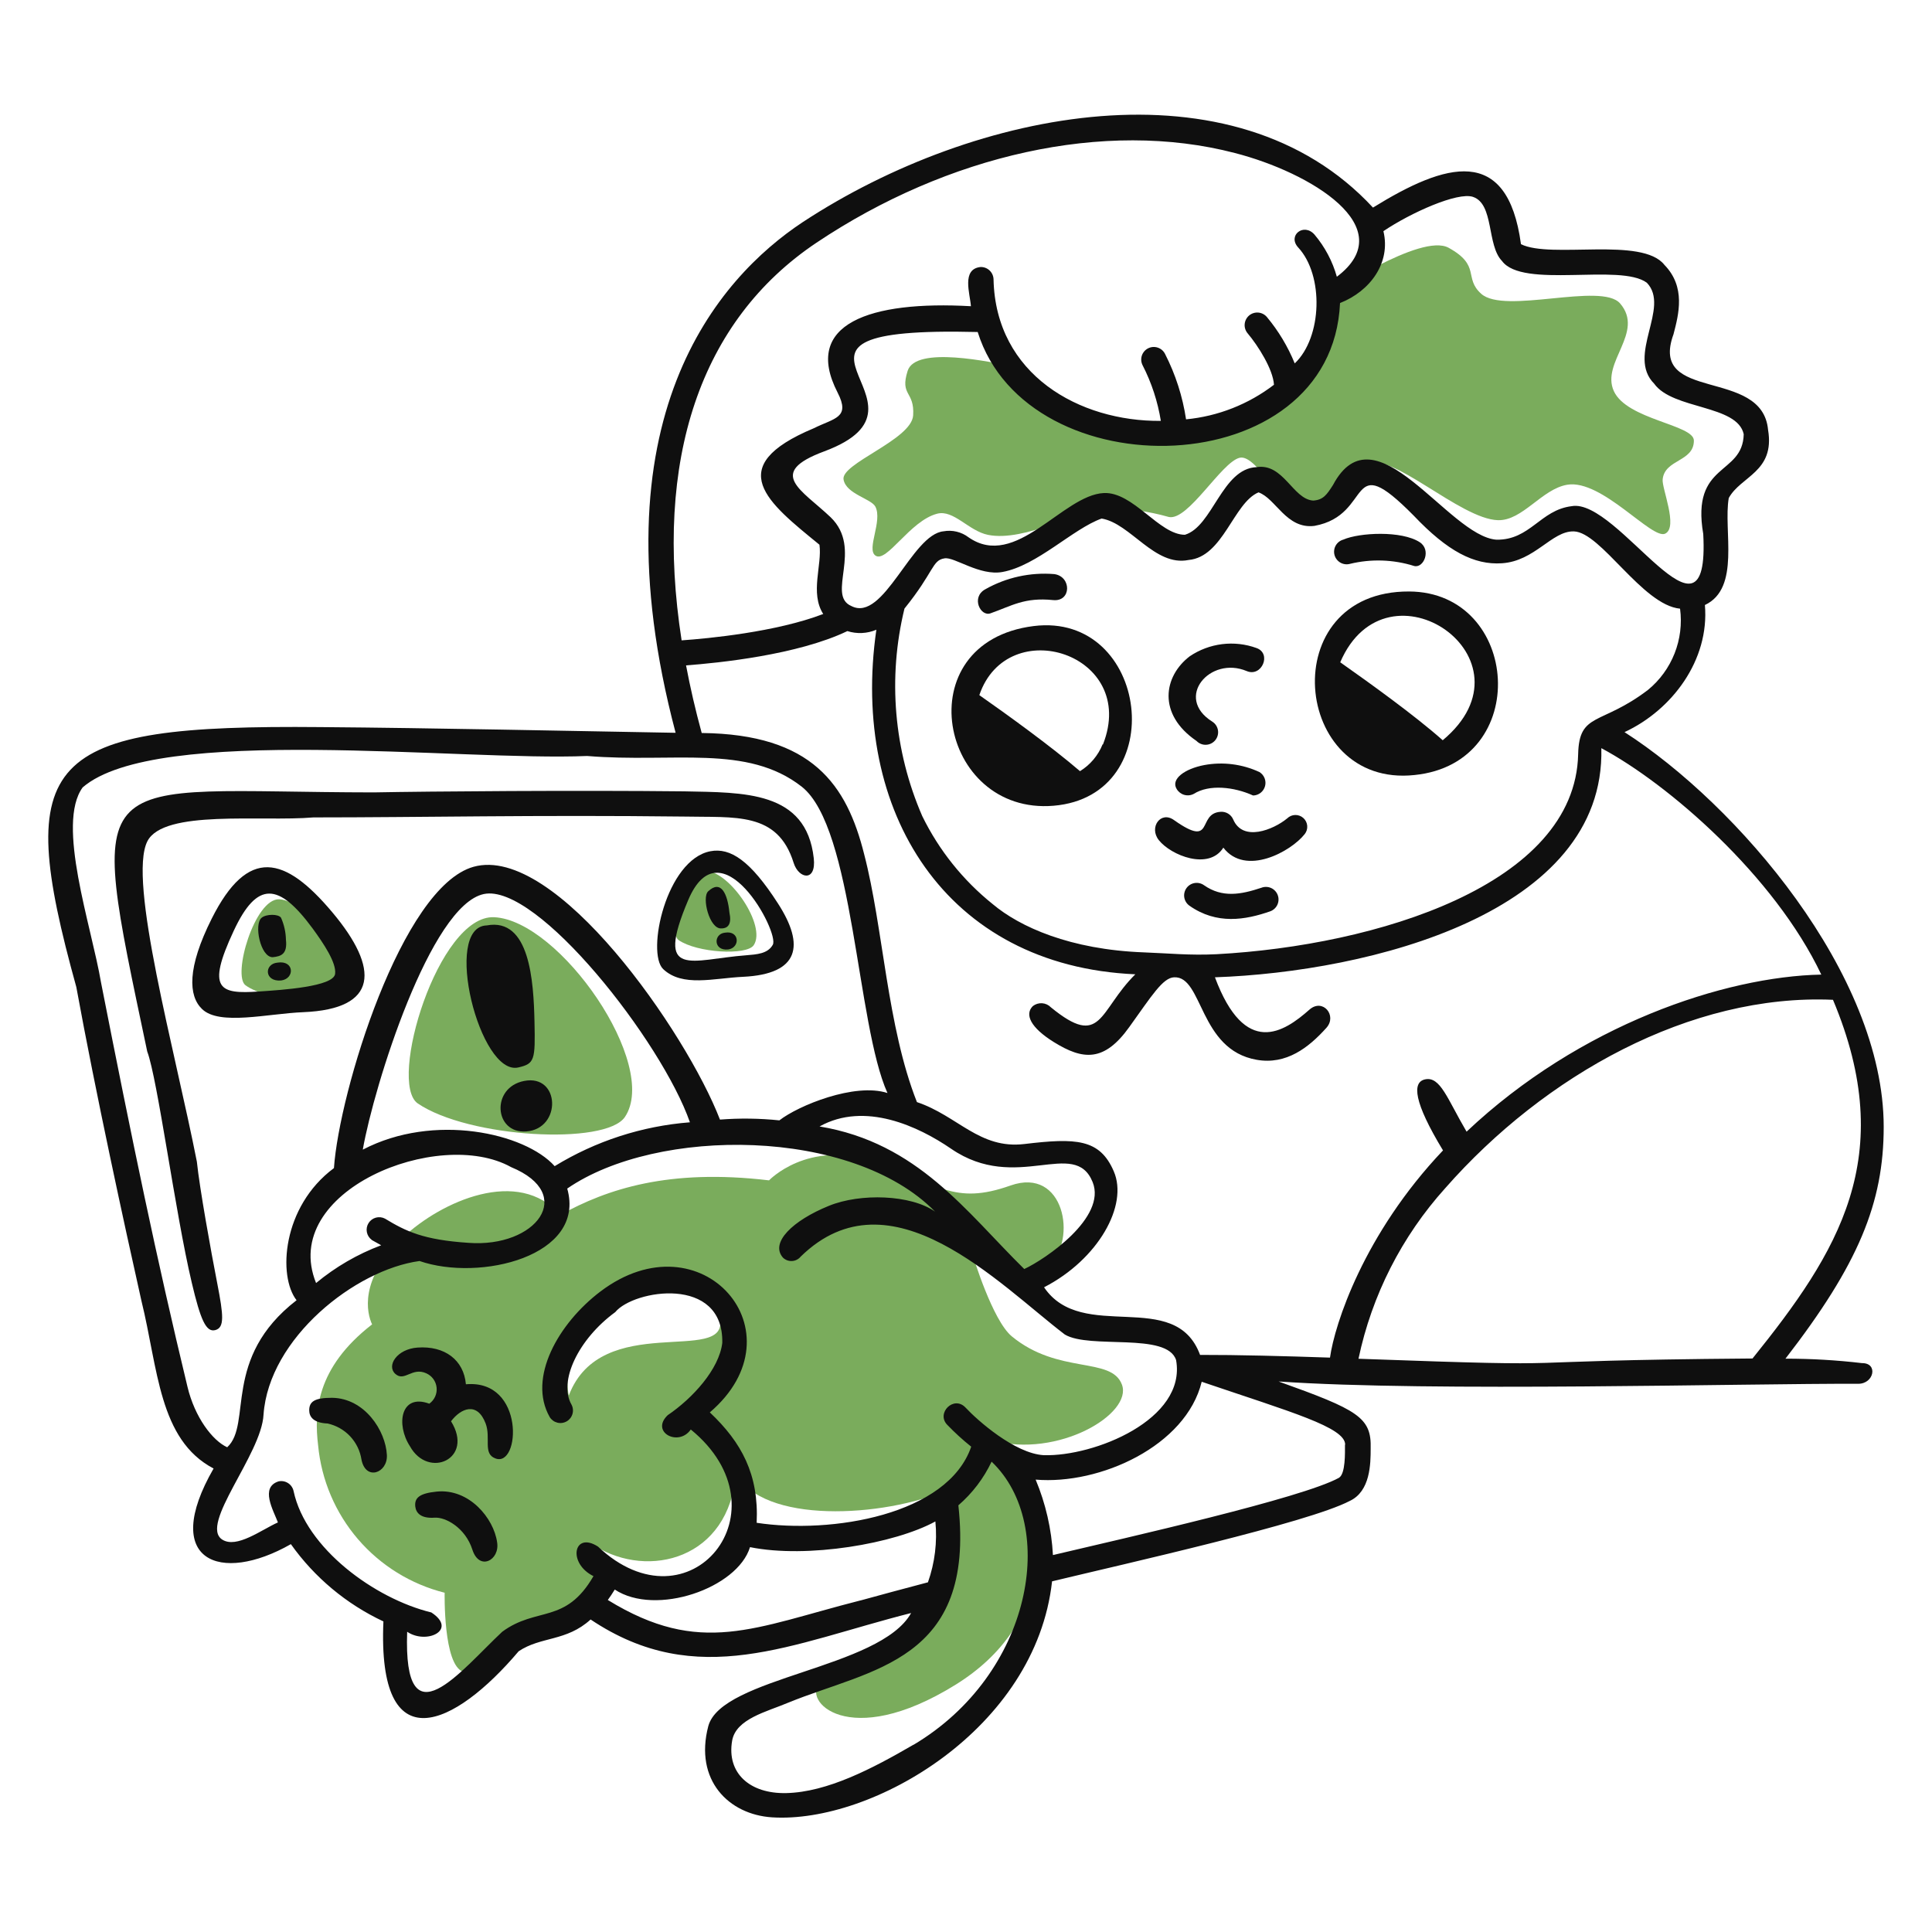 <svg width="159" height="159" viewBox="0 0 159 159" fill="none" xmlns="http://www.w3.org/2000/svg">
<path d="M92.331 113.947C91.457 111.618 87.108 113.152 83.26 109.972C81.671 108.644 80.081 103.373 80.081 103.373C80.081 103.373 84.055 106.204 86.353 104.121C88.651 102.038 87.609 96.004 83.173 97.562C78.467 99.231 77.242 97.443 71.868 95.606C66.494 93.77 63.29 97.141 63.29 97.141C55.03 96.163 49.974 97.848 46.102 99.987C42.684 96.012 36.324 98.858 33.16 101.839C29.495 105.289 30.202 108.104 30.623 108.994C25.989 112.587 25.854 116.236 26.18 118.947C26.448 121.798 27.594 124.496 29.459 126.668C31.324 128.84 33.817 130.382 36.594 131.079C36.594 131.079 36.467 137.042 38.12 137.582C39.774 138.123 40.418 136.064 43.685 134.402C47.215 133.48 50.96 129.823 48.988 127.247C53.384 129.974 60.015 128.313 60.563 121.237C62.726 125.435 72.655 124.926 78.053 122.596C78.705 127.597 77.115 132.327 74.953 134.355C71.773 137.312 69.157 137.073 67.527 138.473C65.898 139.872 69.769 144.157 78.657 138.64C86.536 133.742 87.108 125.339 81.631 118.542C87.069 120.045 93.238 116.356 92.331 113.947ZM46.818 114.829C46.762 114.957 45.736 109.042 50.991 106.299C54.609 104.407 58.79 105.695 59.259 108.581C59.872 112.365 49.489 107.849 46.818 114.829Z" fill="#7AAC5C"/>
<path d="M34.384 90.813C31.887 89.111 36.077 75.263 40.672 75.485C46.078 75.747 54.314 87.633 51.428 91.926C49.846 94.279 38.557 93.651 34.384 90.813Z" fill="#7AAC5C"/>
<path d="M20.209 81.09C19.104 80.295 20.956 73.935 22.984 74.007C25.369 74.126 29.01 79.619 27.754 81.607C27.03 82.68 22.054 82.418 20.209 81.09Z" fill="#7AAC5C"/>
<path d="M55.849 77.369C54.935 76.733 56.461 71.597 58.131 71.677C60.094 71.78 63.084 76.184 62.034 77.782C61.462 78.657 57.36 78.418 55.849 77.369Z" fill="#7AAC5C"/>
<path d="M109.328 24.271C109.328 24.271 116.937 19.135 119.218 20.391C121.897 21.87 120.435 22.856 121.897 24.175C123.813 25.909 131.787 23.198 133.329 24.97C135.381 27.355 131.739 29.812 132.813 32.181C133.886 34.55 139.403 34.94 139.403 36.259C139.403 38.016 137.018 37.778 136.835 39.439C136.74 40.163 138.131 43.367 137.05 43.915C135.969 44.464 131.835 39.416 128.981 39.893C126.89 40.242 125.308 42.866 123.281 42.81C120.156 42.723 114.377 36.999 112.453 38.231C110.529 39.463 109.917 42.802 107.905 42.723C105.894 42.643 103.517 37.301 102.014 37.675C100.512 38.048 97.785 42.882 96.195 42.548C94.484 42.06 92.711 41.824 90.932 41.848C88.992 41.92 84.357 44.631 81.313 44.019C79.723 43.701 78.482 41.92 77.123 42.278C74.881 42.858 72.965 46.372 72.043 45.72C71.288 45.187 72.647 42.89 72.043 41.697C71.693 41.037 69.658 40.664 69.427 39.487C69.117 38.16 75.024 36.204 75.151 34.184C75.278 32.165 74.038 32.594 74.698 30.52C75.358 28.445 81.487 29.772 83.65 30.217C86.393 33.7 91.274 38.167 102.404 34.566C108.47 32.594 109.328 24.271 109.328 24.271Z" fill="#7AAC5C"/>
<path d="M103.811 73.06C102.118 73.624 100.591 73.903 99.089 72.853C98.979 72.774 98.854 72.717 98.721 72.686C98.589 72.655 98.453 72.65 98.318 72.672C98.185 72.693 98.056 72.741 97.941 72.813C97.825 72.884 97.725 72.978 97.646 73.088C97.566 73.198 97.51 73.323 97.479 73.455C97.447 73.587 97.442 73.724 97.464 73.858C97.486 73.992 97.534 74.12 97.605 74.236C97.677 74.351 97.77 74.451 97.88 74.531C100.13 76.121 102.499 75.715 104.558 74.992C104.814 74.893 105.021 74.696 105.132 74.445C105.243 74.193 105.25 73.908 105.15 73.652C105.051 73.396 104.855 73.19 104.604 73.079C104.352 72.968 104.067 72.961 103.811 73.06Z" fill="#0F0F0F"/>
<path d="M103.644 63.536C102.227 62.88 100.641 62.679 99.105 62.964C97.515 63.266 96.33 64.109 96.839 64.935C96.978 65.17 97.201 65.342 97.463 65.416C97.726 65.49 98.006 65.461 98.246 65.333C99.502 64.538 101.538 64.745 103.128 65.468C103.353 65.463 103.57 65.385 103.748 65.246C103.925 65.107 104.052 64.914 104.111 64.696C104.169 64.478 104.155 64.247 104.071 64.038C103.987 63.829 103.838 63.653 103.644 63.536Z" fill="#0F0F0F"/>
<path d="M81.519 50.474C83.276 49.854 84.31 49.147 86.663 49.385C88.181 49.544 88.197 47.446 86.766 47.247C84.792 47.085 82.814 47.52 81.09 48.495C79.89 49.147 80.692 50.777 81.519 50.474Z" fill="#0F0F0F"/>
<path d="M85.065 51.524C74.515 52.852 77.282 67.106 86.711 66.311C96.441 65.492 94.549 50.339 85.065 51.524ZM90.741 61.263C90.372 62.177 89.72 62.949 88.881 63.465C86.496 61.414 82.823 58.766 80.597 57.208C82.918 50.379 93.707 53.814 90.773 61.263H90.741Z" fill="#0F0F0F"/>
<path d="M98.468 60.976C98.57 61.082 98.693 61.165 98.829 61.22C98.964 61.275 99.11 61.3 99.256 61.294C99.403 61.288 99.546 61.252 99.678 61.186C99.808 61.121 99.924 61.028 100.016 60.915C100.109 60.801 100.176 60.669 100.214 60.528C100.252 60.386 100.259 60.238 100.235 60.093C100.211 59.949 100.157 59.811 100.076 59.689C99.995 59.567 99.888 59.464 99.764 59.386C96.624 57.414 99.581 53.956 102.602 55.228C103.843 55.753 104.685 53.773 103.397 53.328C102.494 53.002 101.526 52.894 100.573 53.013C99.62 53.132 98.708 53.474 97.912 54.012C95.765 55.65 95.233 58.766 98.468 60.976Z" fill="#0F0F0F"/>
<path d="M115.967 48.678C104.837 48.63 106.315 64.872 116.412 63.783C126.135 62.805 125.125 48.718 115.967 48.678ZM118.733 60.921C116.428 58.87 112.635 56.151 110.298 54.505C114.138 45.553 126.771 54.227 118.733 60.921Z" fill="#0F0F0F"/>
<path d="M105.934 67.352C104.781 68.298 102.285 69.299 101.49 67.439C101.404 67.239 101.257 67.07 101.07 66.957C100.883 66.845 100.666 66.793 100.448 66.811C98.477 66.938 99.987 69.872 96.624 67.495C95.527 66.7 94.534 68.091 95.368 69.14C96.362 70.397 99.486 71.653 100.679 69.76C102.507 72.145 106.244 70.079 107.373 68.647C107.527 68.454 107.602 68.209 107.582 67.963C107.562 67.716 107.448 67.487 107.264 67.321C107.08 67.156 106.84 67.067 106.593 67.072C106.346 67.078 106.109 67.178 105.934 67.352Z" fill="#0F0F0F"/>
<path d="M111.101 46.404C112.844 45.982 114.669 46.042 116.38 46.579C117.175 46.786 117.811 45.251 116.841 44.623C115.355 43.653 111.881 43.828 110.553 44.409C110.422 44.445 110.299 44.506 110.192 44.59C110.085 44.673 109.995 44.777 109.928 44.895C109.86 45.013 109.817 45.143 109.801 45.278C109.783 45.413 109.794 45.55 109.829 45.681C109.865 45.812 109.927 45.934 110.011 46.042C110.094 46.149 110.198 46.239 110.316 46.306C110.434 46.373 110.564 46.416 110.699 46.433C110.834 46.45 110.97 46.44 111.101 46.404Z" fill="#0F0F0F"/>
<path d="M22.84 79.222C21.727 79.317 21.743 80.812 23.135 80.692C24.279 80.541 24.224 79.007 22.84 79.222Z" fill="#0F0F0F"/>
<path d="M42.668 87.847C43.996 87.537 44.059 87.243 43.988 84.11C43.916 80.732 43.598 75.501 40.06 76.16C36.388 76.264 39.48 88.61 42.668 87.847Z" fill="#0F0F0F"/>
<path d="M35.934 122.756C34.527 122.899 34.098 123.265 34.177 123.988C34.241 124.521 34.646 124.982 35.767 124.902C36.681 124.839 38.303 125.745 38.876 127.534C39.448 129.322 41.157 128.392 40.911 126.922C40.633 124.95 38.613 122.485 35.934 122.756Z" fill="#0F0F0F"/>
<path d="M43.137 88.96C40.386 89.493 40.664 93.301 43.296 93.118C46.245 92.912 46.11 88.38 43.137 88.96Z" fill="#0F0F0F"/>
<path d="M23.532 77.337C23.519 76.712 23.381 76.096 23.127 75.525C22.904 75.207 21.918 75.215 21.537 75.525C20.877 76.041 21.425 78.784 22.443 78.776C23.119 78.705 23.667 78.538 23.532 77.337Z" fill="#0F0F0F"/>
<path d="M153.236 112.182C151.147 111.936 149.044 111.814 146.94 111.816C152.942 104.057 155.025 99.009 155.025 92.736C155.025 80.152 142.917 66.168 133.695 60.253C137.599 58.44 140.699 54.33 140.31 49.791C143.267 48.407 141.812 43.661 142.273 40.99C143.251 39.185 146.089 38.843 145.509 35.377C145.032 30.186 135.651 33.191 137.726 27.507C138.155 25.869 138.751 23.619 136.978 21.799C135.142 19.453 127.653 21.322 125.173 20.097C124.06 11.853 118.948 13.403 112.993 17.084C101.593 4.77 80.295 8.935 66.057 18.285C59.148 22.864 48.757 34.439 55.602 60.308C46.722 60.157 35.727 59.911 26.386 59.839C3.514 59.625 1.042 62.312 6.281 81.233C7.871 89.938 10.256 100.893 11.639 107.054C13.014 112.619 13.062 118.486 17.578 120.856C13.189 128.48 18.126 130.396 23.938 127.08C25.884 129.822 28.508 132.013 31.554 133.44C31.045 145.151 37.421 142.114 42.684 135.897C44.512 134.665 46.611 135.102 48.606 133.281C57.407 139.18 65.118 135.245 74.984 132.749C72.425 137.344 59.371 138.004 58.289 142.066C57.129 146.51 59.975 149.332 63.529 149.563C71.789 150.096 85.24 142.289 86.583 130.141C92.689 128.67 107.651 125.323 111.077 123.527C112.787 122.732 112.803 120.45 112.803 119.21C112.882 116.642 111.753 116.03 105.226 113.693C117.739 114.567 143.879 113.844 152.926 113.883C154.23 113.891 154.588 112.166 153.236 112.182ZM135.635 56.771C131.763 59.728 129.959 58.575 129.879 62.065C129.649 72.83 113.24 77.822 100.114 78.53C97.944 78.641 96.084 78.45 94.152 78.379C88.07 78.156 83.92 76.28 81.694 74.404C79.253 72.445 77.274 69.972 75.899 67.161C73.561 61.781 73.047 55.784 74.436 50.085C76.9 47.032 76.694 46.11 77.735 45.951C78.53 45.808 80.629 47.421 82.505 47.072C85.351 46.555 88.309 43.51 90.662 42.675C93.047 43.073 95.026 46.65 97.817 46.086C100.671 45.831 101.506 41.395 103.573 40.521C105.004 41.022 105.862 43.566 108.176 43.279C113.105 42.381 110.736 36.752 116.348 42.437C119.139 45.378 121.325 46.507 123.599 46.356C126.325 46.181 127.709 43.685 129.521 43.733C131.755 43.788 135.158 49.798 138.266 50.093C138.431 51.338 138.276 52.604 137.816 53.772C137.355 54.941 136.605 55.973 135.635 56.771ZM113.852 19.024C116.102 17.506 119.958 15.78 121.222 16.202C122.971 16.79 122.35 20.177 123.607 21.473C125.308 23.802 133.345 21.64 135.532 23.269C137.495 25.305 133.83 29.256 136.136 31.577C137.67 33.724 142.981 33.294 143.505 35.735C143.426 39.169 139.157 38.017 140.174 43.947C140.747 54.616 133.17 40.934 129.339 41.658C126.755 41.976 125.936 44.456 123.153 44.416C119.178 44.122 113.176 33.39 109.702 39.917C109.193 40.712 108.907 41.141 108.072 41.197C106.395 41.085 105.632 38.096 103.414 38.446C100.567 38.557 99.804 43.327 97.515 44.011C95.392 44.011 93.261 40.457 90.837 40.577C87.45 40.743 83.61 46.937 79.707 44.218C79.418 43.998 79.086 43.841 78.733 43.756C78.38 43.671 78.013 43.66 77.656 43.725C75.024 43.963 72.735 51.253 70.071 49.878C67.965 48.98 71.065 45.172 68.354 42.564C65.969 40.298 63.036 38.931 67.822 37.15C78.53 33.175 60.078 26.815 80.462 27.324C84.572 40.465 109.623 39.893 110.282 24.939C112.755 23.969 114.48 21.632 113.852 19.024ZM67.201 19.97C77.974 12.759 90.892 9.794 101.625 12.592C107.818 14.182 115.402 18.714 110.02 22.776C109.664 21.503 109.037 20.321 108.184 19.31C107.301 18.301 105.934 19.382 106.84 20.368C108.963 22.657 108.82 27.761 106.554 29.908C105.992 28.525 105.219 27.238 104.264 26.092C104.087 25.881 103.833 25.749 103.559 25.725C103.285 25.701 103.012 25.787 102.801 25.964C102.591 26.142 102.459 26.395 102.435 26.669C102.411 26.944 102.497 27.216 102.674 27.427C103.533 28.445 104.773 30.401 104.845 31.665C102.747 33.272 100.241 34.258 97.61 34.511C97.329 32.632 96.743 30.811 95.877 29.12C95.753 28.876 95.536 28.691 95.275 28.606C95.014 28.521 94.731 28.543 94.486 28.667C94.241 28.792 94.056 29.008 93.971 29.269C93.886 29.53 93.909 29.814 94.033 30.059C94.771 31.496 95.278 33.042 95.535 34.638C88.825 34.701 81.933 30.83 81.766 22.983C81.758 22.708 81.641 22.448 81.441 22.259C81.242 22.07 80.975 21.967 80.7 21.974C79.111 22.14 79.834 24.176 79.905 25.201C71.614 24.732 66.009 26.632 68.934 32.309C70.008 34.399 68.672 34.399 66.979 35.242C59.371 38.422 63.203 41.371 67.44 44.83C67.671 46.491 66.645 48.805 67.75 50.53C63.87 52.017 58.274 52.549 56.095 52.7C53.79 37.85 57.614 26.386 67.201 19.97ZM15.431 114.138C12.879 103.564 10.899 93.985 8.316 80.867C7.521 76.177 4.603 67.805 6.805 64.8C12.855 59.577 37.906 62.662 48.32 62.216C55.443 62.805 61.477 61.215 65.985 64.745C70.278 68.139 70.485 84.302 73.037 89.954C70.342 89.079 65.683 90.995 64.141 92.204C62.516 92.035 60.88 92.014 59.251 92.14C56.493 84.985 45.736 69.443 38.971 71.335C33.048 72.997 27.913 89.89 27.483 96.131C23.206 99.311 22.864 105.035 24.407 107.007C18.237 111.777 20.781 117.199 18.698 119.107C17.49 118.558 16.035 116.65 15.431 114.138ZM78.276 94.541C83.65 98.23 88.436 93.595 89.922 97.284C91.099 100.201 86.011 103.644 84.294 104.439C79.524 99.748 75.549 94.056 67.448 92.705C71.176 90.63 75.589 92.697 78.276 94.541ZM30.576 102.038L31.371 102.483C29.424 103.213 27.613 104.264 26.012 105.592C22.952 98.007 36.109 92.728 42.063 96.052C47.477 98.285 44.107 102.698 38.566 102.284C34.837 102.038 33.414 101.338 31.681 100.289C31.45 100.17 31.183 100.142 30.932 100.21C30.682 100.279 30.466 100.44 30.329 100.661C30.192 100.881 30.142 101.145 30.191 101.4C30.24 101.656 30.383 101.884 30.592 102.038H30.576ZM29.86 94.597C30.782 89.35 35.425 74.499 39.822 73.577C44.218 72.655 54.465 85.717 56.779 92.363C52.836 92.67 49.022 93.907 45.649 95.972C43.2 93.237 35.696 91.568 29.876 94.605L29.86 94.597ZM48.837 129.72C46.539 133.695 44.162 132.2 41.332 134.291C37.929 137.471 33.175 143.64 33.509 134.291C35.099 135.372 37.699 134.14 35.497 132.701C30.854 131.572 25.162 127.43 24.16 122.708C24.101 122.44 23.939 122.205 23.708 122.057C23.477 121.908 23.197 121.856 22.928 121.913C21.378 122.406 22.499 124.298 22.872 125.292C21.505 125.904 19.478 127.462 18.293 126.707C16.369 125.475 21.529 119.695 21.688 116.419C22.133 110.123 29.24 104.494 34.527 103.779C39.48 105.496 48.257 103.389 46.682 97.817C54.068 92.721 70.127 92.76 76.956 99.716C74.984 98.317 70.811 98.174 68.211 99.24C65.238 100.448 63.354 102.268 64.435 103.501C64.534 103.597 64.652 103.671 64.781 103.719C64.91 103.766 65.048 103.787 65.186 103.779C65.323 103.771 65.457 103.734 65.58 103.671C65.703 103.608 65.811 103.521 65.898 103.413C73.291 96.187 82.227 105.703 87.633 109.829C89.692 111.061 96.06 109.614 96.791 111.936C97.658 116.817 90.05 119.886 85.892 119.758C83.507 119.615 80.438 116.889 79.468 115.847C78.498 114.806 77.02 116.3 77.958 117.262C78.575 117.904 79.233 118.504 79.929 119.059C77.998 124.687 68.426 126.262 62.272 125.323C62.463 121.348 61.032 118.709 58.417 116.237C66.128 109.646 57.725 99.995 49.409 106.291C45.959 108.907 43.399 113.398 45.243 116.626C45.385 116.854 45.61 117.017 45.87 117.082C46.13 117.148 46.406 117.109 46.638 116.974C46.87 116.84 47.041 116.621 47.114 116.363C47.188 116.105 47.159 115.83 47.032 115.593C45.943 113.693 47.589 110.211 50.634 107.985C52.144 106.14 59.562 104.932 59.442 110.521C59.18 112.691 57.002 115.076 54.95 116.467C53.496 117.858 55.849 119.099 56.85 117.644C64.983 124.29 56.763 134.402 49.211 127.279C47.207 125.991 46.682 128.655 48.853 129.72H48.837ZM70.803 131.715C62.058 133.941 57.654 136.366 50.022 131.676C50.212 131.416 50.403 131.129 50.594 130.817C53.965 133.043 60.69 130.714 61.724 127.327C66.438 128.281 73.649 127.041 76.98 125.212C77.145 126.906 76.936 128.616 76.368 130.221C74.309 130.761 72.472 131.262 70.819 131.715H70.803ZM75.167 143.593C71.789 145.556 68.092 147.488 64.713 147.568C61.716 147.639 59.792 145.93 60.253 143.259C60.563 141.454 63.107 140.874 64.872 140.126C71.709 137.328 80.279 136.748 78.872 123.885C80.024 122.89 80.956 121.666 81.607 120.291C87.116 125.538 84.954 137.781 75.183 143.593H75.167ZM110.688 118.9C110.688 119.536 110.743 121.285 110.195 121.619C107.19 123.288 92.784 126.532 86.655 127.979C86.539 125.843 86.057 123.743 85.232 121.77C90.527 122.215 97.61 118.995 98.898 113.716C106.196 116.197 110.728 117.461 110.704 118.9H110.688ZM98.763 111.506C96.712 105.941 89.064 110.592 85.924 105.941C90.383 103.644 92.872 99.192 91.663 96.401C90.511 93.714 88.547 93.643 84.302 94.151C80.605 94.589 78.824 91.83 75.462 90.701C72.989 84.445 72.703 76.391 71.121 70.309C69.69 64.593 66.86 60.42 57.749 60.324C57.232 58.432 56.803 56.58 56.461 54.759C59.132 54.56 65.643 53.901 69.737 51.937C70.52 52.186 71.366 52.147 72.123 51.826C69.96 66.78 77.831 79.5 93.436 80.183C90.399 83.189 90.694 86.345 86.488 82.902C86.297 82.704 86.039 82.584 85.765 82.565C85.49 82.546 85.218 82.63 85.001 82.799C84.31 83.483 84.803 84.564 86.734 85.764C89.12 87.243 90.868 87.426 92.943 84.516C94.788 81.948 95.694 80.47 96.624 80.43C99.009 80.311 98.659 86.392 103.422 87.219C105.862 87.648 107.699 86.217 109.161 84.588C110.068 83.578 108.859 82.123 107.762 83.093C105.671 84.945 102.468 87.068 99.987 80.43C112.707 79.985 132.129 75.151 131.787 61.572C137.273 64.498 146.026 72.066 149.889 80.207C141.939 80.366 130.014 84.333 120.697 93.134C119.107 90.431 118.534 88.547 117.27 88.833C116.205 89.071 116.34 90.693 118.757 94.676C112.238 101.545 109.837 108.986 109.456 111.729C105.735 111.602 101.76 111.498 98.795 111.506H98.763ZM111.801 111.824C112.901 106.596 115.364 101.753 118.94 97.785C127.105 88.491 139.133 81.765 150.851 82.282C156.281 95.209 151.265 103.063 144.229 111.801C121.381 111.983 132.479 112.572 111.833 111.824H111.801Z" fill="#0F0F0F"/>
<path d="M38.343 113.923C38.168 111.92 36.594 110.743 34.368 110.902C32.659 111.021 31.784 112.405 32.539 113.072C33.295 113.74 33.907 112.492 35.075 113.017C35.31 113.12 35.512 113.283 35.663 113.49C35.813 113.697 35.906 113.94 35.932 114.195C35.958 114.449 35.916 114.706 35.81 114.939C35.704 115.172 35.539 115.373 35.33 115.521C32.985 114.654 32.563 117.222 33.74 119.027C35.242 121.746 39.05 120.076 37.119 116.968C37.914 115.911 39.265 115.314 39.965 117.143C40.418 118.335 39.718 119.631 40.76 120.021C42.819 120.84 43.24 113.494 38.343 113.923Z" fill="#0F0F0F"/>
<path d="M27.324 115.036C25.917 115.036 25.448 115.33 25.448 116.062C25.448 116.602 25.798 117.103 26.958 117.151C27.669 117.307 28.317 117.674 28.815 118.204C29.313 118.735 29.639 119.405 29.749 120.124C30.099 121.897 31.911 121.229 31.84 119.75C31.744 117.755 30.019 115.068 27.324 115.036Z" fill="#0F0F0F"/>
<path d="M16.202 95.606C14.413 86.487 10.494 72.432 12.132 69.228C13.483 66.604 21.481 67.638 25.798 67.272C34.63 67.272 44.043 67.058 56.262 67.201C60.507 67.296 63.998 66.771 65.317 71.017C65.731 72.336 67.193 72.607 66.971 70.627C66.351 65.062 61.207 65.229 56.294 65.126C47.549 65.03 35.362 65.126 30.751 65.213C7.155 65.189 7.036 62.415 12.116 86.535C12.974 88.809 14.413 99.788 15.781 105.559C16.504 108.62 16.957 109.67 17.721 109.463C18.484 109.256 18.396 108.27 17.88 105.623C17.363 102.976 16.425 97.784 16.202 95.606Z" fill="#0F0F0F"/>
<path d="M17.427 75.596C15.391 79.651 15.495 81.956 16.631 83.045C18.062 84.428 22.03 83.419 24.963 83.3C31.156 83.045 31.252 79.722 27.348 75.079C23.445 70.436 20.408 69.665 17.427 75.596ZM27.579 80.151C27.436 81.201 23.23 81.471 21.314 81.598C18.07 81.821 16.965 81.463 19.231 76.614C21.163 72.464 22.944 72.639 25.726 76.407C26.625 77.639 27.698 79.229 27.579 80.151Z" fill="#0F0F0F"/>
<path d="M59.37 76.407C59.959 76.407 60.221 75.993 60.03 75.103C59.879 73.569 59.339 72.36 58.281 73.354C57.733 73.871 58.393 76.486 59.37 76.407Z" fill="#0F0F0F"/>
<path d="M58.465 70.055C54.815 70.755 53.178 78.411 54.577 79.754C56.167 81.257 58.727 80.502 61.152 80.39C65.794 80.168 66.248 77.807 64.037 74.372C61.74 70.795 60.094 69.745 58.465 70.055ZM63.6 77.751C63.187 78.498 62.273 78.546 61.406 78.618C56.906 78.951 53.846 80.661 56.636 74.078C59.323 67.718 64.173 76.741 63.6 77.751Z" fill="#0F0F0F"/>
<path d="M59.665 76.757C58.695 76.853 58.711 78.275 59.927 78.14C60.929 77.997 60.881 76.558 59.665 76.757Z" fill="#0F0F0F"/>
</svg>
